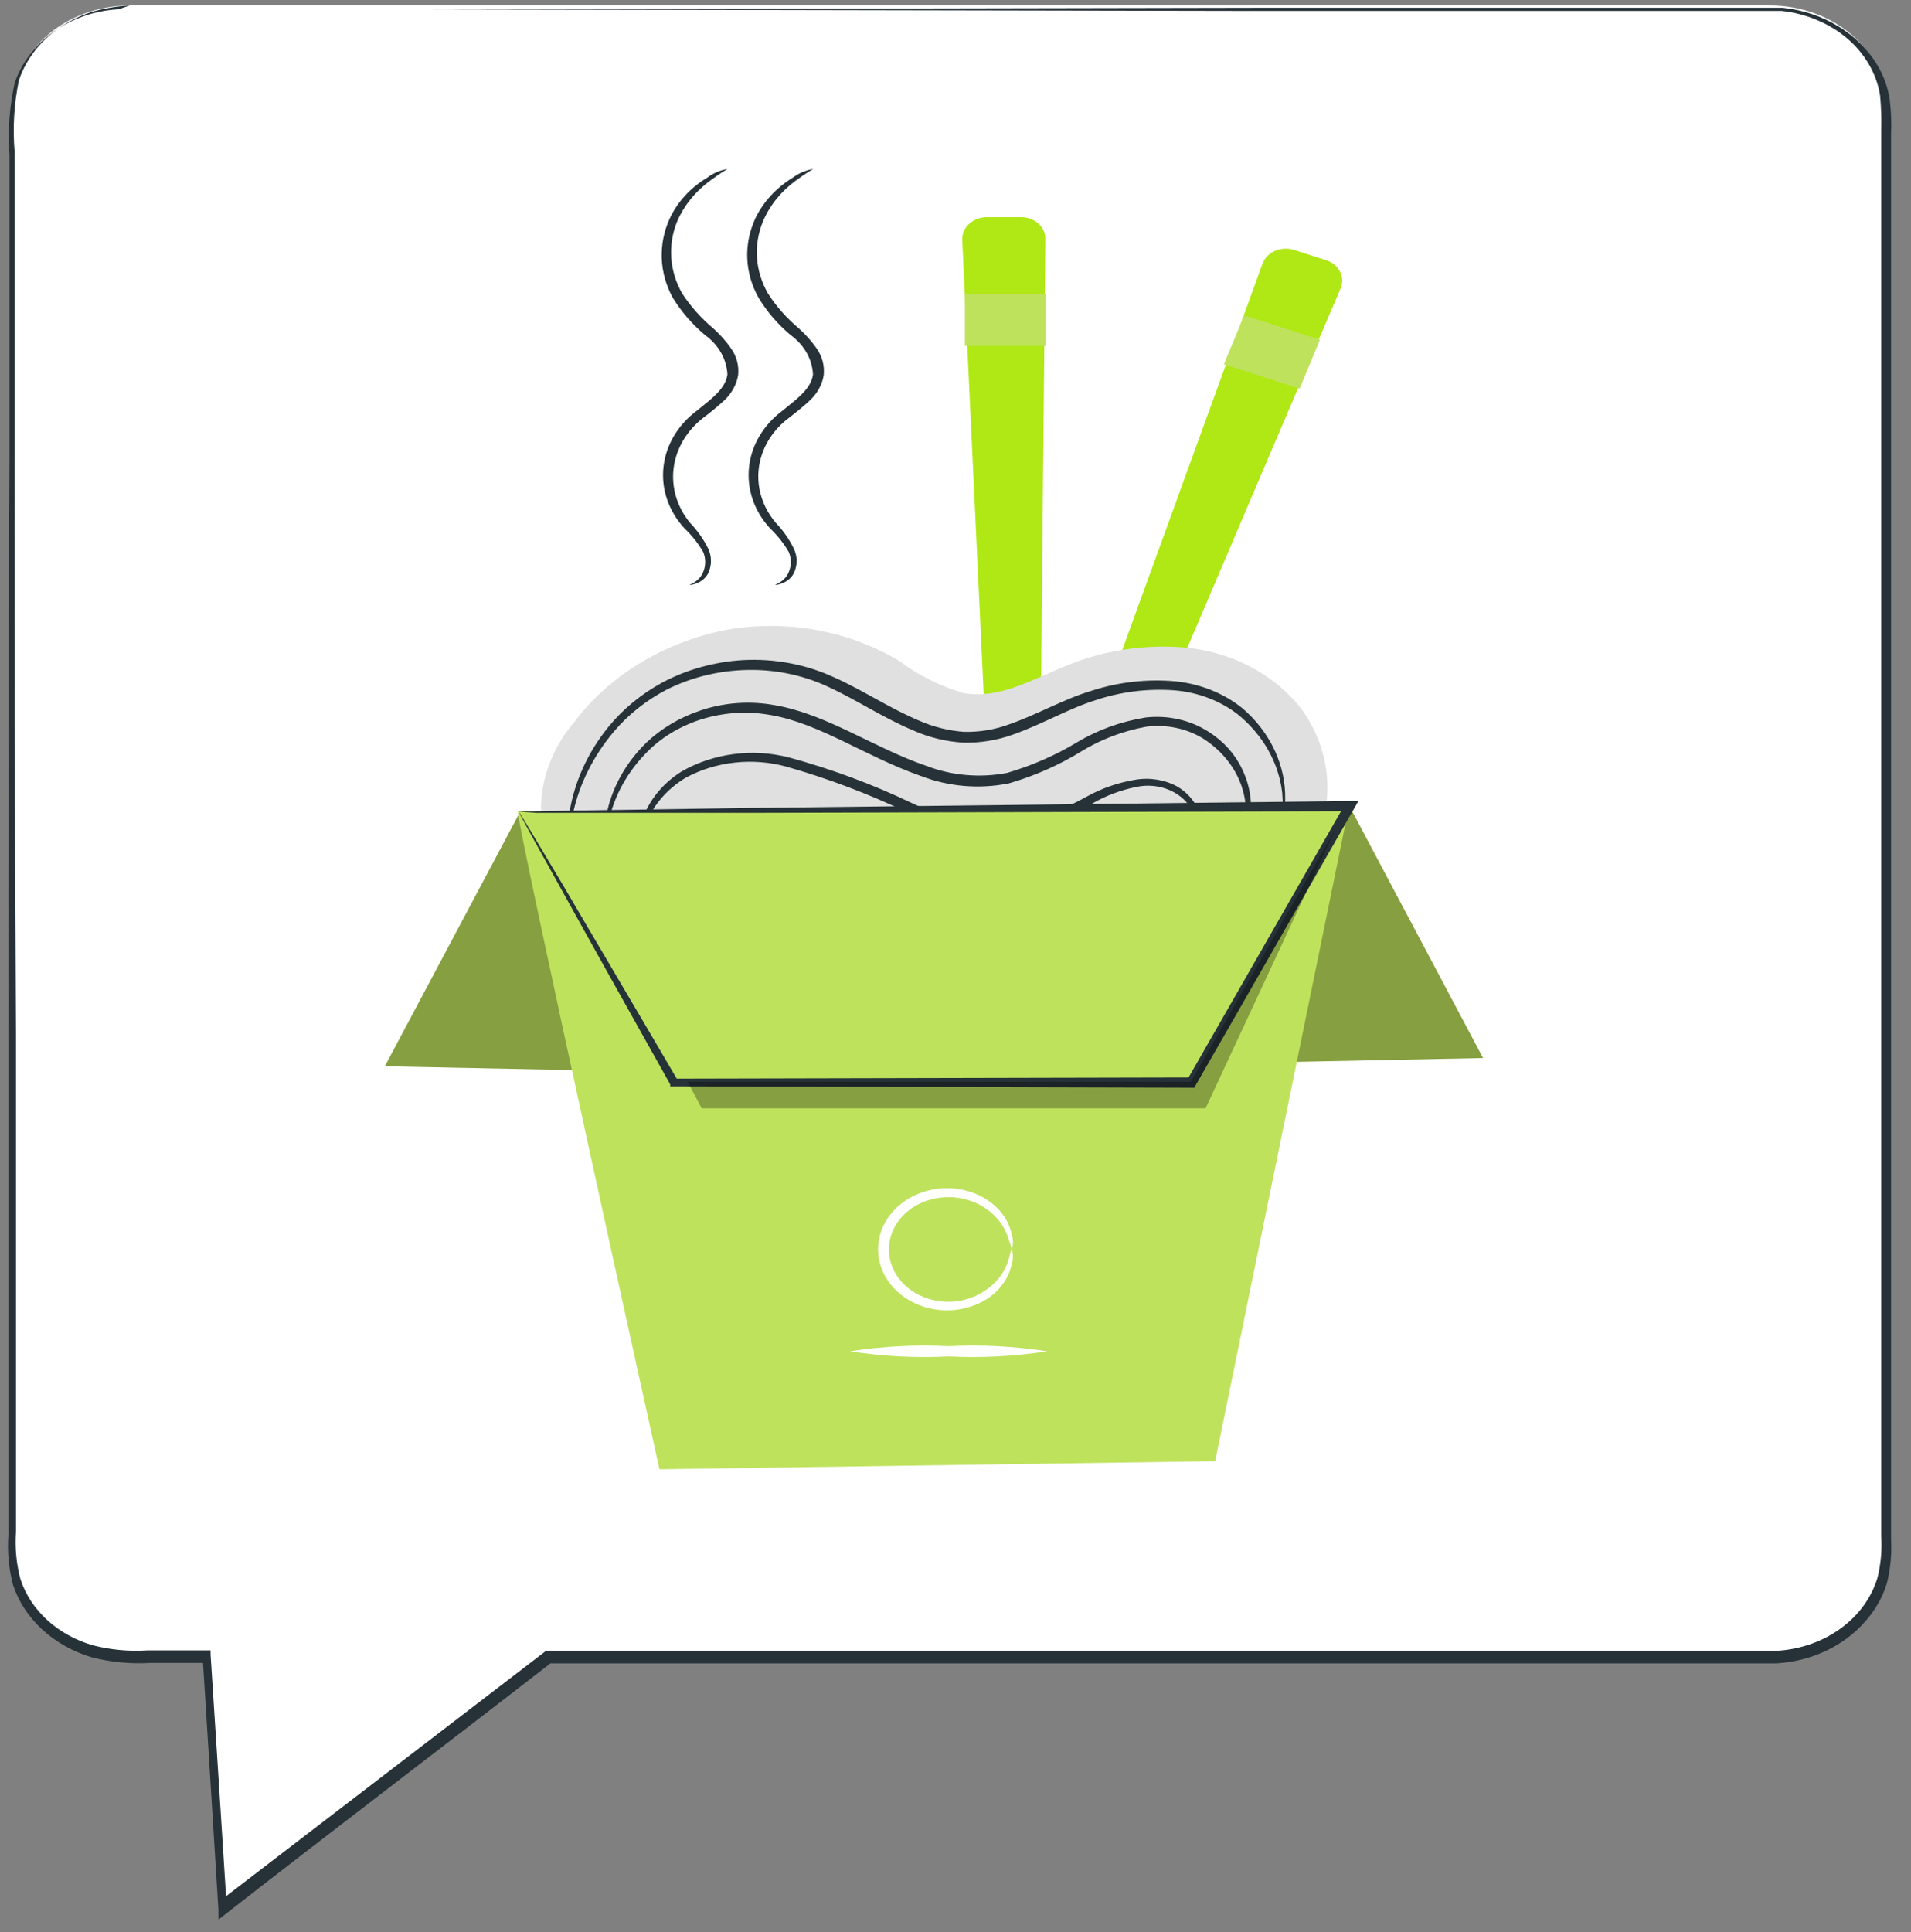 <svg width="100%" height="100%" viewBox="0 0 91 92" fill="none" xmlns="http://www.w3.org/2000/svg">
<rect x="0" y="0" width="91" height="92" fill="#808080" stroke="none"/>
<path d="M6.176 0.258H84.273C85.755 0.258 87.176 0.776 88.223 1.697C89.271 2.619 89.859 3.869 89.859 5.172V73.874C89.859 75.178 89.271 76.428 88.223 77.349C87.176 78.271 85.755 78.788 84.273 78.788H26.105C20.785 82.757 10.623 90.751 10.623 90.751L9.868 78.788H6.176C4.696 78.786 3.278 78.267 2.233 77.346C1.188 76.425 0.601 75.176 0.601 73.874V5.172C0.601 3.87 1.188 2.622 2.233 1.701C3.278 0.779 4.696 0.261 6.176 0.258Z" fill="white"/>
<path d="M6.176 0.258C5.569 0.296 4.969 0.397 4.388 0.558C3.556 0.823 2.806 1.257 2.2 1.824C1.594 2.392 1.148 3.077 0.898 3.824C0.668 4.945 0.6 6.086 0.696 7.222C0.696 8.495 0.696 9.871 0.696 11.359C0.696 14.345 0.696 17.771 0.696 21.599C0.696 29.265 0.696 38.559 0.76 49.192C0.76 54.509 0.76 60.162 0.76 66.115V70.636C0.76 71.394 0.76 72.162 0.76 72.929C0.706 73.686 0.778 74.446 0.973 75.185C1.212 75.915 1.65 76.583 2.249 77.131C2.848 77.679 3.589 78.091 4.41 78.33C5.258 78.549 6.145 78.632 7.027 78.573H10.027V78.77C10.272 82.514 10.527 86.585 10.793 90.741L10.368 90.582L25.934 78.648L26.009 78.592H75.272C78.464 78.592 81.581 78.592 84.656 78.592C85.766 78.519 86.821 78.142 87.674 77.514C88.527 76.886 89.135 76.039 89.412 75.091C89.567 74.449 89.624 73.791 89.583 73.135V57.12C89.583 46.656 89.583 36.528 89.583 26.943C89.583 22.132 89.583 17.452 89.583 12.903C89.583 10.629 89.583 8.383 89.583 6.174C89.597 5.633 89.58 5.093 89.529 4.554C89.45 4.035 89.27 3.532 88.998 3.066C88.462 2.138 87.589 1.394 86.518 0.951C85.992 0.729 85.428 0.583 84.848 0.52C84.284 0.52 83.677 0.52 83.082 0.52H72.633H59.652L20.497 0.445L59.652 0.37H72.633H83.082C83.677 0.37 84.273 0.37 84.901 0.37C85.851 0.471 86.758 0.774 87.545 1.254C88.331 1.734 88.972 2.375 89.412 3.122C89.709 3.629 89.903 4.177 89.987 4.742C90.055 5.298 90.077 5.858 90.051 6.417C90.051 8.626 90.051 10.872 90.051 13.147C90.051 17.702 90.051 22.382 90.051 27.187C90.051 36.8 90.051 46.899 90.051 57.363C90.051 62.593 90.051 67.897 90.051 73.275C90.092 73.972 90.027 74.671 89.859 75.353C89.658 76.036 89.296 76.674 88.795 77.225C88.295 77.794 87.664 78.263 86.943 78.601C86.223 78.94 85.429 79.141 84.614 79.191C81.422 79.191 78.347 79.191 75.187 79.191H26.105L26.285 79.135C20.965 83.263 15.645 87.297 10.793 91.088L10.4 91.396V90.928C10.145 86.772 9.889 82.71 9.655 78.966L9.9 79.172H7.133C6.197 79.226 5.257 79.134 4.356 78.901C3.467 78.633 2.663 78.181 2.013 77.584C1.363 76.986 0.886 76.259 0.622 75.466C0.417 74.69 0.341 73.892 0.398 73.098V66.284C0.398 60.331 0.398 54.677 0.398 49.361C0.398 38.728 0.398 29.433 0.451 21.767C0.451 17.939 0.451 14.513 0.451 11.527C0.451 10.039 0.451 8.663 0.451 7.39C0.365 6.241 0.447 5.086 0.696 3.955C0.951 3.19 1.414 2.49 2.044 1.916C2.674 1.342 3.453 0.911 4.314 0.661C4.752 0.538 5.206 0.463 5.665 0.436L6.176 0.258Z" fill="#263238"/>
<path d="M64.238 38.344L61.408 50.559L70.622 50.372L64.238 38.344Z" fill="#BFE25D"/>
<g opacity="0.3">
<path d="M64.238 38.344L61.408 50.559L70.622 50.372L64.238 38.344Z" fill="black"/>
</g>
<path d="M24.721 38.737L27.551 50.952L18.326 50.765L24.721 38.737Z" fill="#BFE25D"/>
<g opacity="0.3">
<path d="M24.721 38.737L27.551 50.952L18.326 50.765L24.721 38.737Z" fill="black"/>
</g>
<path d="M48.332 41.002C48.031 41.002 47.743 40.9 47.526 40.717C47.31 40.533 47.183 40.283 47.172 40.019L45.821 11.406C45.816 11.268 45.844 11.131 45.9 11.002C45.957 10.873 46.042 10.756 46.151 10.656C46.26 10.557 46.391 10.478 46.535 10.423C46.679 10.369 46.834 10.34 46.991 10.339H48.619C48.772 10.339 48.924 10.366 49.065 10.417C49.207 10.469 49.335 10.545 49.443 10.641C49.551 10.737 49.636 10.85 49.694 10.975C49.751 11.1 49.78 11.234 49.779 11.368L49.502 39.982C49.499 40.253 49.375 40.513 49.156 40.704C48.937 40.895 48.64 41.002 48.332 41.002Z" fill="#AFE814"/>
<path d="M49.789 13.989H45.948V16.47H49.789V13.989Z" fill="#BFE25D"/>
<path d="M50.927 41.114C50.643 41.023 50.41 40.839 50.277 40.6C50.144 40.361 50.122 40.086 50.214 39.832L60.12 12.557C60.167 12.425 60.244 12.302 60.346 12.196C60.448 12.091 60.574 12.005 60.715 11.944C60.857 11.882 61.011 11.847 61.168 11.84C61.326 11.833 61.483 11.854 61.631 11.902L63.153 12.389C63.444 12.485 63.68 12.679 63.809 12.928C63.939 13.177 63.951 13.461 63.844 13.718L52.417 40.506C52.307 40.758 52.09 40.962 51.812 41.075C51.534 41.189 51.217 41.203 50.927 41.114Z" fill="#AFE814"/>
<path d="M59.248 15.014L58.28 17.343L61.888 18.504L62.856 16.174L59.248 15.014Z" fill="#BFE25D"/>
<path d="M62.036 33.842C61.438 33.043 60.655 32.364 59.739 31.849C58.822 31.334 57.792 30.996 56.716 30.856C54.599 30.628 52.453 30.954 50.545 31.792C49.045 32.419 47.491 33.289 45.885 32.999C44.766 32.667 43.729 32.149 42.831 31.474C41.633 30.751 40.282 30.247 38.858 29.993C37.434 29.739 35.966 29.74 34.542 29.995C31.603 30.589 29.034 32.149 27.36 34.356C26.666 35.167 26.181 36.101 25.938 37.094C25.696 38.086 25.702 39.113 25.956 40.103L62.685 39.991C63.12 38.991 63.288 37.916 63.176 36.85C63.063 35.784 62.673 34.754 62.036 33.842Z" fill="#E0E0E0"/>
<path d="M61.057 39.336C61.099 38.806 61.099 38.275 61.057 37.745C60.893 36.31 60.136 34.977 58.929 34.001C58.092 33.358 57.046 32.962 55.939 32.868C54.66 32.773 53.372 32.932 52.173 33.336C50.896 33.73 49.683 34.46 48.236 34.974C47.487 35.245 46.683 35.376 45.874 35.358C45.043 35.307 44.233 35.109 43.491 34.778C42.001 34.151 40.756 33.299 39.437 32.7C38.186 32.114 36.777 31.838 35.362 31.904C34.085 31.96 32.842 32.281 31.733 32.84C30.769 33.347 29.927 34.015 29.254 34.806C28.27 35.962 27.597 37.3 27.286 38.718C27.073 39.729 27.084 40.31 27.03 40.3C27.006 40.164 27.006 40.025 27.03 39.888C27.024 39.488 27.053 39.087 27.116 38.69C27.353 37.215 27.992 35.812 28.978 34.6C29.667 33.757 30.538 33.041 31.542 32.494C32.707 31.873 34.024 31.507 35.383 31.427C36.888 31.347 38.39 31.632 39.724 32.251C41.107 32.868 42.363 33.72 43.767 34.31C44.431 34.605 45.154 34.786 45.895 34.843C46.624 34.861 47.35 34.743 48.023 34.497C49.385 34.029 50.63 33.29 51.981 32.887C53.255 32.472 54.62 32.318 55.971 32.438C57.163 32.558 58.28 33.007 59.163 33.72C60.398 34.778 61.125 36.212 61.196 37.726C61.214 38.127 61.186 38.529 61.11 38.924C61.121 39.168 61.078 39.336 61.057 39.336Z" fill="#263238"/>
<path d="M59.312 39.682C59.34 39.221 59.34 38.758 59.312 38.297C59.25 37.678 59.038 37.077 58.689 36.536C58.34 35.995 57.863 35.526 57.291 35.161C56.501 34.677 55.53 34.476 54.578 34.6C53.478 34.803 52.436 35.197 51.513 35.761C50.449 36.419 49.28 36.937 48.044 37.296C46.645 37.578 45.178 37.457 43.863 36.949C41.192 36.013 39.075 34.459 36.724 34.048C35.704 33.861 34.647 33.904 33.651 34.174C32.656 34.444 31.754 34.932 31.031 35.592C30.045 36.507 29.358 37.639 29.041 38.868C28.807 39.739 28.818 40.253 28.765 40.244C28.712 40.235 28.765 40.122 28.765 39.879C28.768 39.528 28.804 39.177 28.871 38.831C29.12 37.533 29.784 36.325 30.787 35.349C31.495 34.678 32.368 34.159 33.34 33.832C34.464 33.447 35.691 33.356 36.873 33.57C39.394 34.001 41.554 35.583 44.108 36.462C45.316 36.927 46.66 37.045 47.949 36.8C49.135 36.454 50.26 35.962 51.29 35.339C52.273 34.75 53.386 34.348 54.556 34.16C55.619 34.039 56.694 34.284 57.557 34.843C58.26 35.289 58.809 35.898 59.142 36.603C59.397 37.121 59.541 37.677 59.568 38.241C59.577 38.609 59.534 38.977 59.44 39.336C59.42 39.457 59.377 39.574 59.312 39.682Z" fill="#263238"/>
<path d="M57.035 39.692C57.041 39.329 56.961 38.968 56.8 38.634C56.581 38.193 56.192 37.834 55.702 37.62C55.211 37.406 54.651 37.351 54.119 37.464C53.361 37.617 52.639 37.89 51.991 38.269C51.209 38.726 50.375 39.109 49.501 39.411C47.367 39.865 45.117 39.601 43.192 38.672C41.357 37.793 39.434 37.066 37.446 36.5C36.652 36.282 35.814 36.217 34.988 36.307C34.162 36.397 33.368 36.642 32.658 37.024C31.724 37.585 31.036 38.411 30.711 39.364C30.488 40.047 30.541 40.459 30.477 40.459C30.445 40.365 30.427 40.267 30.424 40.169C30.407 39.884 30.432 39.597 30.498 39.317C30.766 38.28 31.454 37.365 32.435 36.743C33.182 36.309 34.028 36.023 34.913 35.905C35.799 35.787 36.703 35.84 37.563 36.06C39.591 36.612 41.551 37.339 43.415 38.232C45.222 39.104 47.328 39.37 49.342 38.98C50.185 38.7 50.994 38.346 51.757 37.923C52.456 37.533 53.232 37.263 54.045 37.127C54.745 37.004 55.472 37.121 56.077 37.455C56.511 37.719 56.848 38.09 57.045 38.522C57.166 38.792 57.21 39.085 57.173 39.373C57.169 39.49 57.12 39.603 57.035 39.692Z" fill="#263238"/>
<path d="M24.657 38.634C24.657 39.467 31.403 69.953 31.403 69.953L57.865 69.569L64.249 38.344L24.657 38.634Z" fill="#BFE25D"/>
<path d="M24.657 38.634C24.902 38.62 25.147 38.62 25.391 38.634L27.594 38.587L35.872 38.465L64.238 38.138H64.685L64.483 38.494L60.386 45.654C59.216 47.694 58.067 49.707 56.95 51.644L56.875 51.785H56.705L32.041 51.719H31.914V51.626C29.679 47.638 27.86 44.39 26.594 42.097L25.179 39.542L24.817 38.877C24.776 38.812 24.744 38.743 24.721 38.672L24.87 38.906L25.285 39.589L26.817 42.153C28.126 44.4 30.009 47.563 32.286 51.457L32.105 51.354L56.769 51.298L56.524 51.429L59.961 45.429L64.057 38.278L64.302 38.625L36.17 38.7H25.53L24.657 38.634Z" fill="#263238"/>
<g opacity="0.3">
<path d="M32.744 51.504L33.414 52.768H57.408L63.611 39.449L56.705 51.504H32.744Z" fill="black"/>
</g>
<path d="M49.864 64.337C48.316 64.576 46.741 64.658 45.172 64.58C43.602 64.659 42.028 64.577 40.48 64.337C42.028 64.097 43.602 64.015 45.172 64.093C46.741 64.015 48.316 64.097 49.864 64.337Z" fill="white"/>
<path d="M48.182 59.479C48.182 59.479 48.118 59.245 47.98 58.842C47.781 58.292 47.385 57.813 46.852 57.476C46.468 57.232 46.021 57.076 45.551 57.02C45.082 56.965 44.604 57.012 44.16 57.157C43.781 57.283 43.437 57.479 43.151 57.732C42.865 57.984 42.645 58.288 42.504 58.623C42.363 58.957 42.306 59.314 42.335 59.669C42.365 60.025 42.481 60.371 42.675 60.683C42.87 60.996 43.139 61.268 43.463 61.482C43.788 61.695 44.161 61.845 44.557 61.92C44.953 61.996 45.362 61.996 45.758 61.92C46.154 61.845 46.527 61.695 46.852 61.482C47.387 61.147 47.783 60.667 47.98 60.115C48.118 59.722 48.129 59.479 48.182 59.479C48.251 59.703 48.251 59.938 48.182 60.162C48.056 60.79 47.679 61.358 47.118 61.763C46.687 62.065 46.176 62.266 45.632 62.346C45.089 62.426 44.531 62.383 44.011 62.221C43.367 62.02 42.811 61.648 42.417 61.157C42.023 60.666 41.812 60.08 41.812 59.479C41.812 58.878 42.023 58.292 42.417 57.801C42.811 57.309 43.367 56.938 44.011 56.736C44.531 56.571 45.09 56.527 45.635 56.609C46.179 56.691 46.691 56.896 47.118 57.204C47.68 57.604 48.059 58.169 48.182 58.795C48.251 59.019 48.251 59.255 48.182 59.479Z" fill="white"/>
<path d="M32.84 27.833C32.99 27.777 33.126 27.694 33.238 27.59C33.35 27.485 33.435 27.36 33.489 27.224C33.612 26.922 33.612 26.591 33.489 26.288C33.252 25.876 32.951 25.495 32.595 25.156C31.839 24.337 31.479 23.289 31.593 22.239C31.706 21.188 32.284 20.219 33.201 19.54C33.829 19.025 34.553 18.52 34.638 17.827C34.62 17.467 34.516 17.114 34.333 16.791C34.149 16.468 33.891 16.183 33.574 15.955C32.957 15.433 32.436 14.83 32.031 14.167C31.714 13.586 31.538 12.953 31.512 12.309C31.486 11.665 31.612 11.023 31.882 10.423C32.249 9.621 32.878 8.934 33.691 8.448C33.962 8.244 34.288 8.106 34.638 8.046C34.638 8.046 34.329 8.223 33.819 8.598C33.111 9.116 32.568 9.787 32.244 10.545C32.018 11.102 31.924 11.694 31.966 12.284C32.008 12.875 32.185 13.452 32.489 13.98C32.893 14.595 33.394 15.156 33.978 15.646C34.292 15.931 34.57 16.245 34.808 16.582C35.078 16.965 35.198 17.416 35.148 17.864C35.072 18.309 34.846 18.723 34.499 19.053C34.189 19.339 33.863 19.611 33.521 19.867C32.716 20.481 32.202 21.337 32.08 22.268C31.957 23.198 32.236 24.135 32.861 24.894C33.22 25.268 33.514 25.688 33.733 26.139C33.896 26.502 33.896 26.907 33.733 27.271C33.625 27.5 33.419 27.681 33.159 27.776C32.925 27.861 32.84 27.842 32.84 27.833Z" fill="#263238"/>
<path d="M36.915 27.833C37.066 27.777 37.202 27.694 37.313 27.59C37.425 27.485 37.511 27.36 37.564 27.224C37.687 26.922 37.687 26.591 37.564 26.288C37.327 25.876 37.026 25.495 36.67 25.156C35.914 24.337 35.554 23.289 35.668 22.239C35.781 21.188 36.359 20.219 37.277 19.54C37.904 19.025 38.628 18.52 38.713 17.827C38.695 17.467 38.591 17.114 38.408 16.791C38.225 16.468 37.966 16.183 37.649 15.955C37.032 15.435 36.515 14.832 36.117 14.167C35.793 13.588 35.611 12.955 35.584 12.31C35.556 11.665 35.684 11.022 35.957 10.423C36.331 9.625 36.959 8.939 37.766 8.448C38.04 8.243 38.37 8.104 38.724 8.046C38.724 8.046 38.404 8.223 37.894 8.598C37.188 9.115 36.649 9.787 36.33 10.545C36.102 11.102 36.006 11.694 36.048 12.285C36.09 12.875 36.269 13.452 36.575 13.98C36.971 14.597 37.469 15.158 38.053 15.646C38.367 15.931 38.646 16.245 38.883 16.582C39.153 16.965 39.273 17.416 39.224 17.864C39.152 18.31 38.925 18.725 38.575 19.053C38.256 19.362 37.915 19.615 37.606 19.867C36.997 20.31 36.546 20.898 36.309 21.561C36.103 22.121 36.055 22.716 36.166 23.296C36.277 23.876 36.545 24.424 36.947 24.894C37.303 25.268 37.594 25.688 37.809 26.139C37.977 26.502 37.977 26.908 37.809 27.271C37.701 27.5 37.494 27.681 37.234 27.776C37.011 27.861 36.915 27.842 36.915 27.833Z" fill="#263238"/>
</svg>
